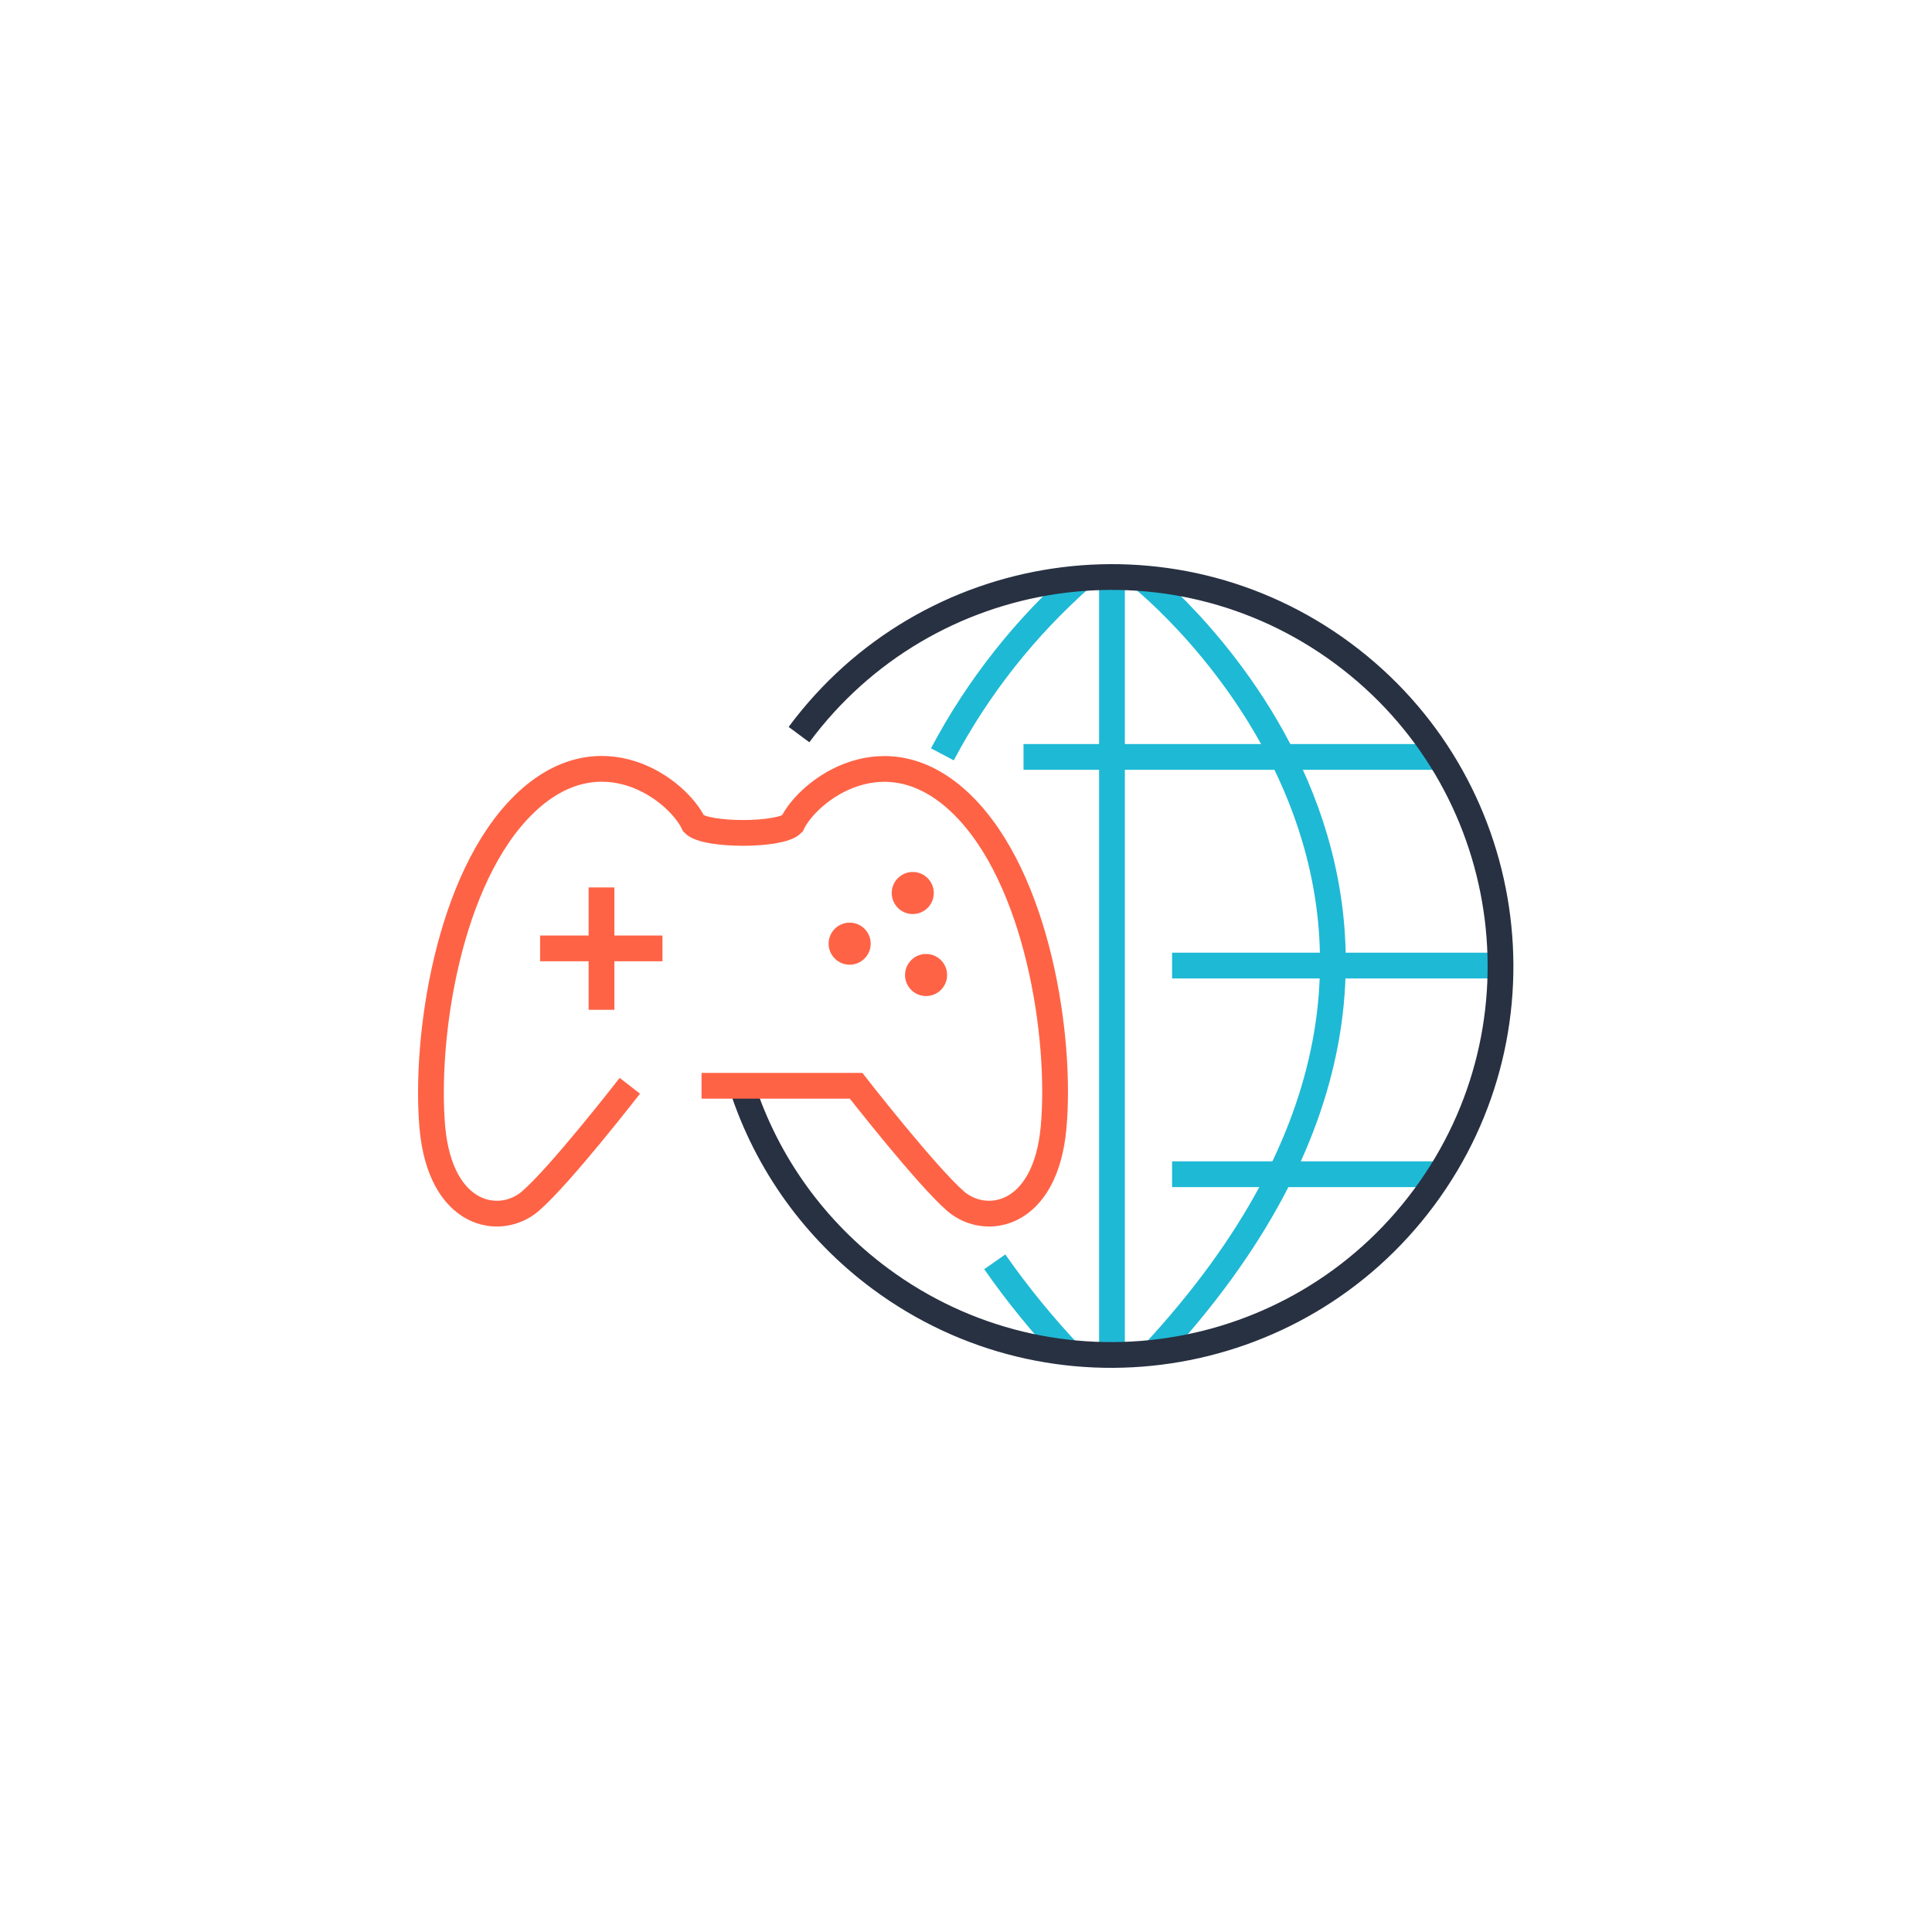 <?xml version="1.0" encoding="utf-8"?>
<!-- Generator: Adobe Illustrator 25.3.1, SVG Export Plug-In . SVG Version: 6.00 Build 0)  -->
<svg version="1.1" id="Layer_1" xmlns="http://www.w3.org/2000/svg" xmlns:xlink="http://www.w3.org/1999/xlink" x="0px" y="0px"
	 viewBox="0 0 450 450" style="enable-background:new 0 0 450 450;" xml:space="preserve">
<style type="text/css">
	.st0{fill:none;stroke:#1EB9D5;stroke-width:6;stroke-miterlimit:10;}
	.st1{fill:none;stroke:#283142;stroke-width:6;stroke-miterlimit:10;}
	.st2{fill:none;stroke:#FF6346;stroke-width:6;stroke-miterlimit:10;}
	.st3{fill:#FF6346;}
</style>
<g id="Layer_2_1_">
	<g id="Layer_3">
		<line class="st0" x1="259" y1="315.7" x2="259" y2="134.4"/>
		<path class="st0" d="M231.7,293.9c5.3,7.6,11.2,14.8,17.5,21.5"/>
		<path class="st0" d="M252.2,134.3c-13.3,11.7-24.4,25.7-32.7,41.4"/>
		<path class="st0" d="M265.6,134.3c0,0,98.9,77.6,3,181"/>
		<line class="st0" x1="273" y1="224.9" x2="349.5" y2="224.9"/>
		<line class="st0" x1="238.4" y1="176.3" x2="335.1" y2="176.3"/>
		<line class="st0" x1="273" y1="273.5" x2="335.1" y2="273.5"/>
		<path class="st1" d="M186.1,171.1c29.8-40.2,86.5-48.7,126.7-18.9s48.7,86.5,18.9,126.7c-29.8,40.2-86.5,48.7-126.7,18.9
			c-15.1-11.2-26.4-26.8-32.2-44.8"/>
		<path class="st2" d="M163.4,252.9h36c0,0,16.3,20.9,23.2,26.9c7,6,20.9,3.7,22.8-17.2c1.9-20.9-3.7-58.1-21.4-75.3
			s-35.8-3.2-39.5,4.6c-2.8,2.8-20.1,2.8-22.9,0c-3.7-7.9-21.8-21.8-39.5-4.6s-23.2,54.3-21.4,75.3c1.9,20.9,15.8,23.2,22.8,17.2
			c7-6,23.2-26.9,23.2-26.9"/>
		<line class="st2" x1="140.1" y1="206.7" x2="140.1" y2="235.2"/>
		<line class="st2" x1="154.3" y1="220.9" x2="125.8" y2="220.9"/>
		<circle class="st3" cx="212.6" cy="208" r="4.9"/>
		<circle class="st3" cx="197.9" cy="219.8" r="4.9"/>
		<circle class="st3" cx="215.7" cy="227.1" r="4.9"/>
	</g>
</g>
</svg>
